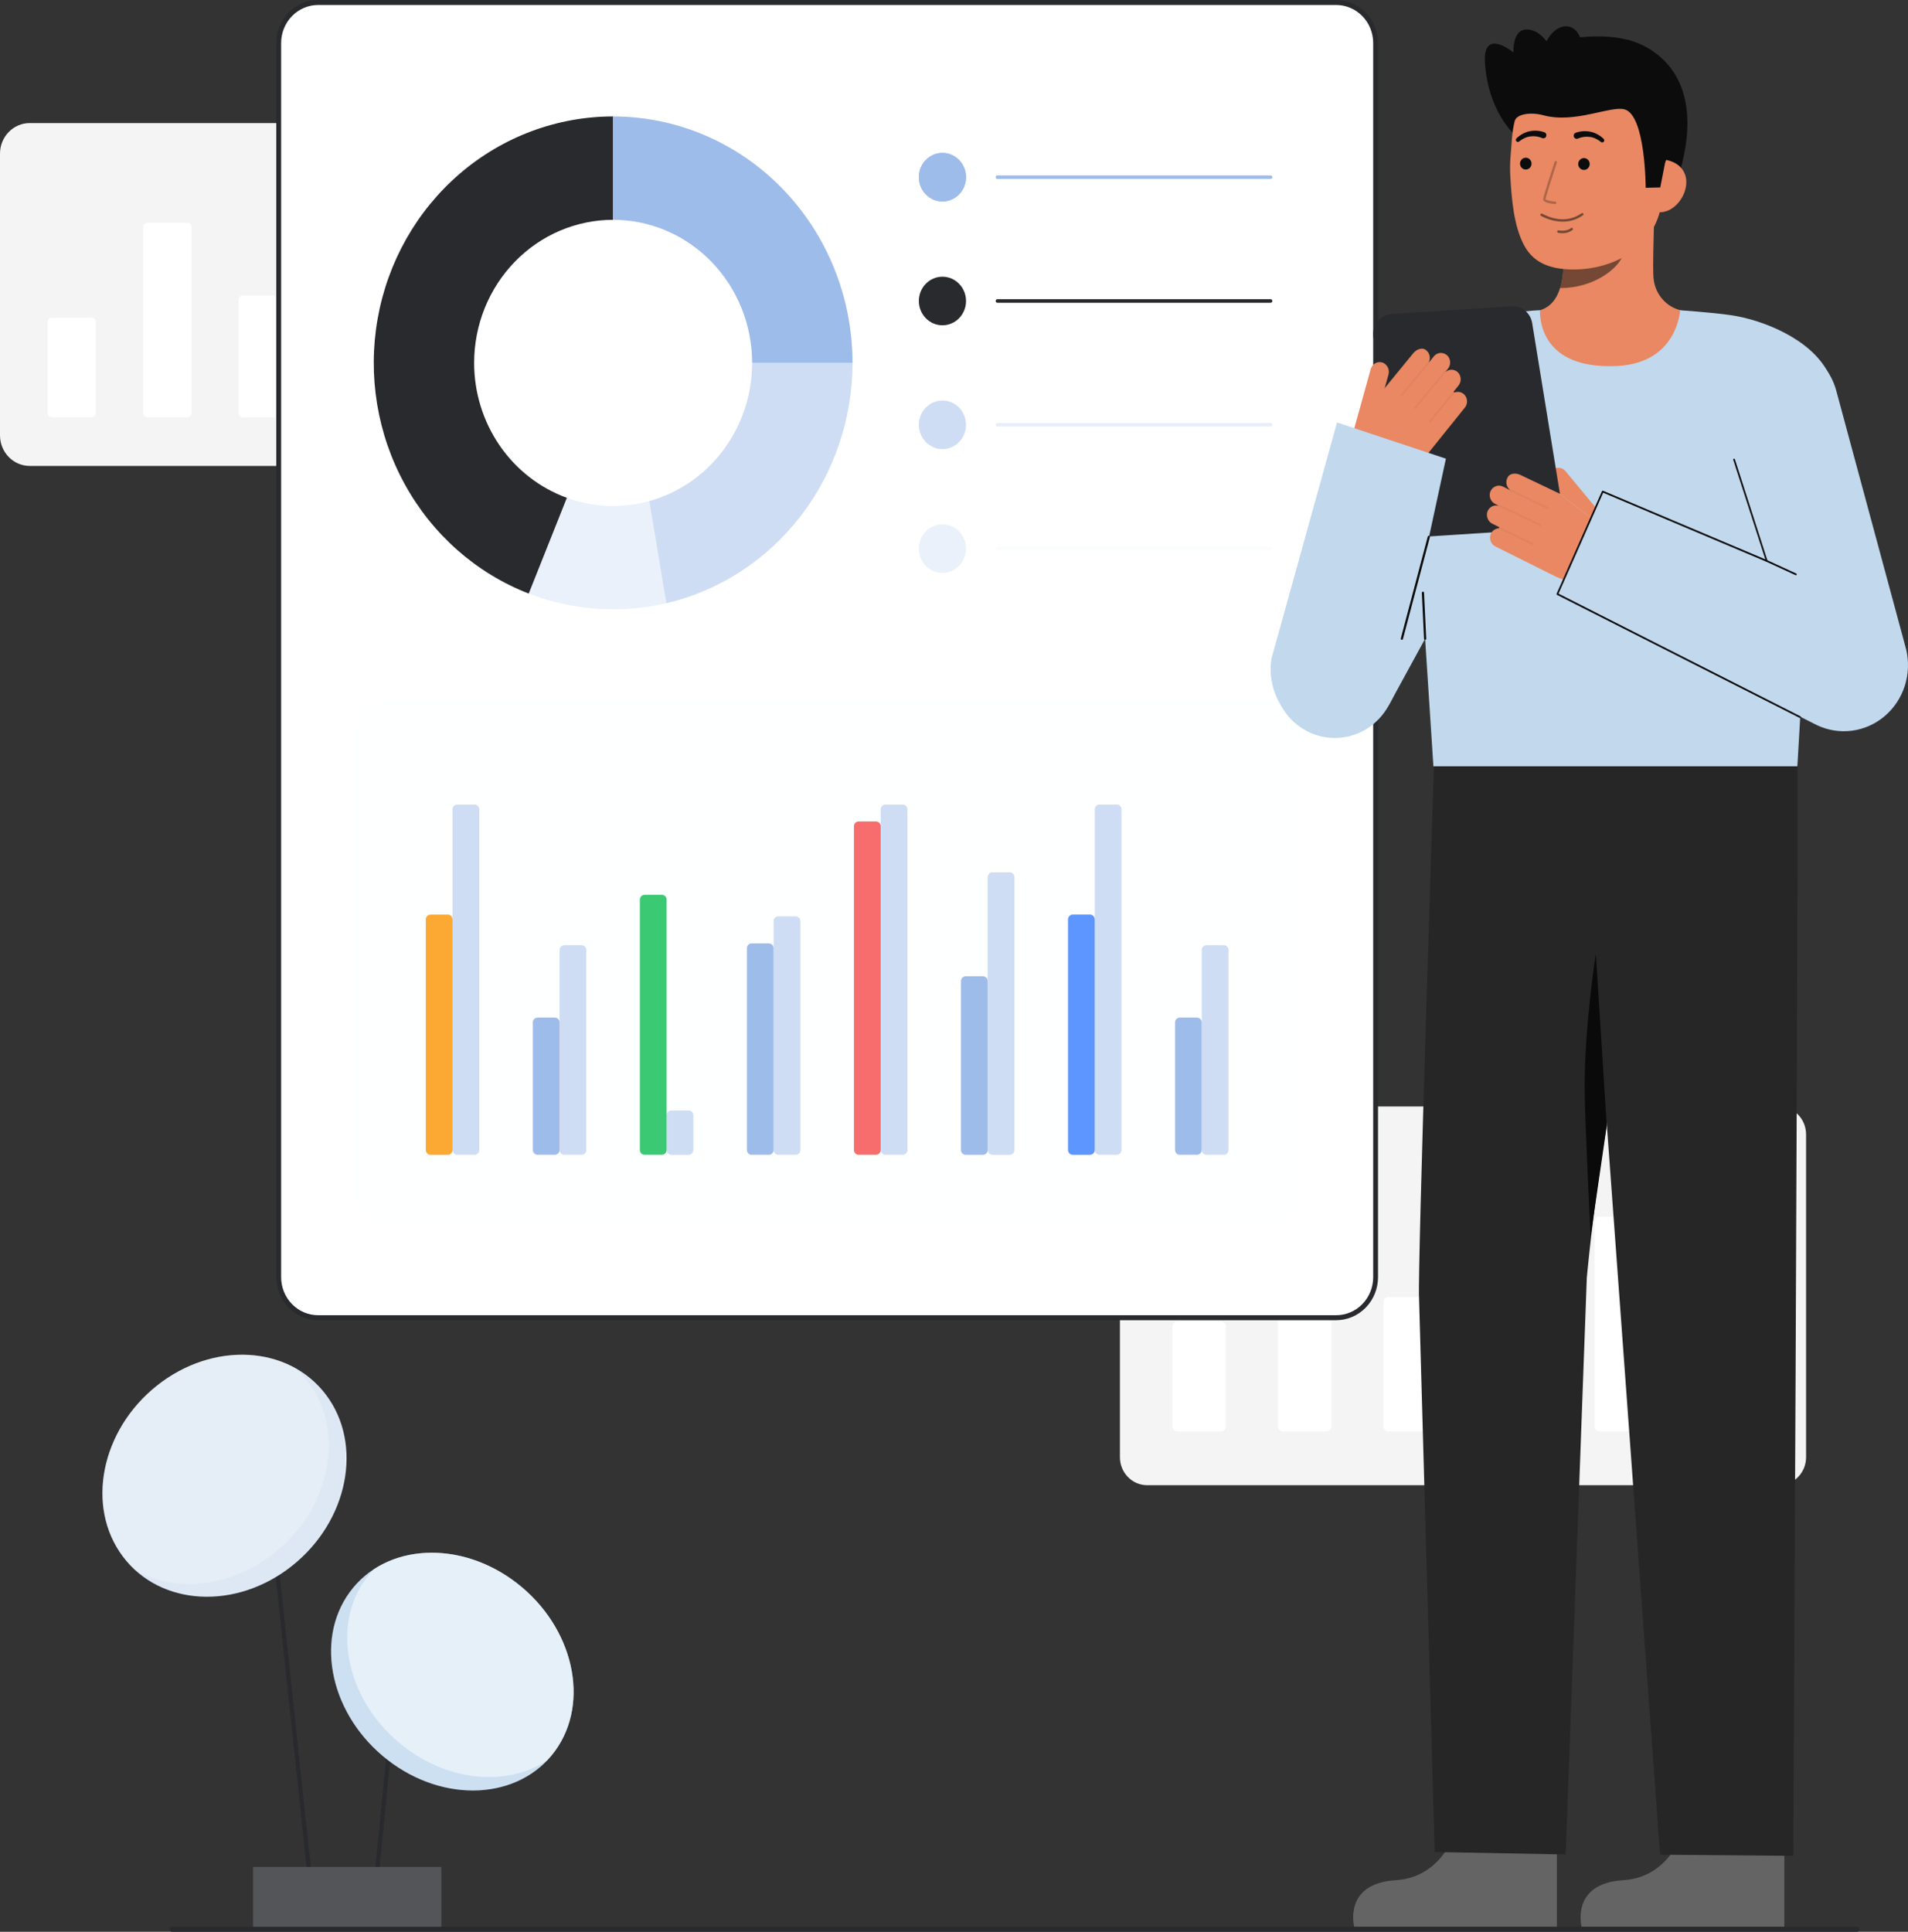 <svg width="651" height="659" viewBox="0 0 651 659" fill="none" xmlns="http://www.w3.org/2000/svg">
<rect x="0" y="0" width="651" height="659" fill="#333333" stroke="none"/>
<g clip-path="url(#clip0_5_769)">
<path d="M90.104 487.049L88.678 487.21L106.284 652.818L107.71 652.657L90.104 487.049Z" fill="#292A2E"/>
<path d="M135.704 559.349L127.042 647.548L128.47 647.697L137.131 559.497L135.704 559.349Z" fill="#292A2E"/>
<path d="M150.598 636.886H86.33V658.355H150.598V636.886Z" fill="#292A2E"/>
<path opacity="0.2" d="M150.598 636.886H86.33V658.355H150.598V636.886Z" fill="white"/>
<path d="M189.343 597.356C201.518 580.7 195.715 555.06 176.38 540.086C157.046 525.112 131.503 526.475 119.328 543.131C107.153 559.787 112.957 585.428 132.291 600.402C151.625 615.375 177.169 614.012 189.343 597.356Z" fill="#C1D8ED"/>
<path opacity="0.2" d="M189.343 597.356C201.518 580.7 195.715 555.06 176.38 540.086C157.046 525.112 131.503 526.475 119.328 543.131C107.153 559.787 112.957 585.428 132.291 600.402C151.625 615.375 177.169 614.012 189.343 597.356Z" fill="white"/>
<path opacity="0.5" d="M189.341 597.359C188.523 598.483 187.631 599.547 186.671 600.543C173.269 609.356 153.487 607.969 137.794 595.813C118.461 580.842 112.658 555.202 124.835 538.546C125.653 537.425 126.543 536.361 127.498 535.362C140.907 526.541 160.682 527.935 176.382 540.086C195.714 555.062 201.516 580.703 189.341 597.359Z" fill="white"/>
<path d="M99.65 534.165C118.803 518.946 124.009 492.847 111.277 475.869C98.545 458.892 72.697 457.466 53.544 472.684C34.391 487.902 29.185 514.002 41.917 530.979C54.648 547.957 80.496 549.383 99.65 534.165Z" fill="#DEE8F5"/>
<path opacity="0.2" d="M93.583 529.799C78.75 541.592 59.899 543.389 46.234 535.712C44.653 534.278 43.208 532.692 41.92 530.975C29.186 514.002 34.392 487.899 53.544 472.684C68.378 460.897 87.229 459.093 100.887 466.765C102.472 468.199 103.918 469.787 105.206 471.508C117.941 488.481 112.736 514.583 93.583 529.799Z" fill="white"/>
<path d="M606.938 377.452H391.398C386.27 377.452 382.113 381.731 382.113 387.009V497.095C382.113 502.374 386.27 506.653 391.398 506.653H606.938C612.066 506.653 616.224 502.374 616.224 497.095V387.009C616.224 381.731 612.066 377.452 606.938 377.452Z" fill="#F4F4F4"/>
<path d="M524.645 450.817H509.702C508.792 450.817 508.055 451.576 508.055 452.513V486.605C508.055 487.541 508.792 488.301 509.702 488.301H524.645C525.555 488.301 526.292 487.541 526.292 486.605V452.513C526.292 451.576 525.555 450.817 524.645 450.817Z" fill="white"/>
<path d="M560.655 415.037H545.713C544.803 415.037 544.065 415.796 544.065 416.733V486.605C544.065 487.541 544.803 488.301 545.713 488.301H560.655C561.565 488.301 562.303 487.541 562.303 486.605V416.733C562.303 415.796 561.565 415.037 560.655 415.037Z" fill="white"/>
<path d="M596.666 442.415H581.724C580.814 442.415 580.076 443.174 580.076 444.111V486.605C580.076 487.541 580.814 488.301 581.724 488.301H596.666C597.576 488.301 598.314 487.541 598.314 486.605V444.111C598.314 443.174 597.576 442.415 596.666 442.415Z" fill="white"/>
<path d="M416.612 450.817H401.67C400.76 450.817 400.022 451.576 400.022 452.513V486.605C400.022 487.541 400.76 488.301 401.67 488.301H416.612C417.522 488.301 418.26 487.541 418.26 486.605V452.513C418.26 451.576 417.522 450.817 416.612 450.817Z" fill="white"/>
<path d="M452.623 415.037H437.681C436.771 415.037 436.033 415.796 436.033 416.733V486.605C436.033 487.541 436.771 488.301 437.681 488.301H452.623C453.533 488.301 454.271 487.541 454.271 486.605V416.733C454.271 415.796 453.533 415.037 452.623 415.037Z" fill="white"/>
<path d="M488.634 442.415H473.692C472.782 442.415 472.044 443.174 472.044 444.111V486.605C472.044 487.541 472.782 488.301 473.692 488.301H488.634C489.544 488.301 490.282 487.541 490.282 486.605V444.111C490.282 443.174 489.544 442.415 488.634 442.415Z" fill="white"/>
<path d="M516.393 45.522C516.393 45.522 507.846 37.907 506.667 21.652C505.751 9.071 516.397 17.912 516.397 17.912C516.397 17.912 515.824 8.843 522.125 10.176C528.426 11.509 531.375 21.195 531.375 21.195" fill="#0C0C0C"/>
<path d="M554.938 13.497C554.938 13.497 586.279 19.157 572.001 62.401H563.499" fill="#0C0C0C"/>
<path d="M575.646 620.395C575.646 620.395 571.917 640.287 553.82 641.4C535.723 642.513 539.647 657.348 539.647 657.348H608.804V621.783L575.646 620.395Z" fill="#646464"/>
<path d="M613.494 257.471C613.494 257.471 613.277 251.49 613.323 265.057C613.494 315.661 611.856 633.093 611.856 633.093L566.413 632.7L538.884 255.414L613.494 257.471Z" fill="#262626"/>
<path d="M498.046 620.395C498.046 620.395 494.317 640.287 476.22 641.4C458.123 642.513 462.048 657.348 462.048 657.348H531.205V621.783L498.046 620.395Z" fill="#646464"/>
<path d="M489.257 261.4C489.257 261.4 483.58 434.354 484.17 442.807L489.508 631.78L534.201 632.63L541.407 435.969C541.407 435.969 546.131 381.721 558.865 331.347C565.38 305.493 569.301 279.02 570.566 252.342L489.257 261.4Z" fill="#262626"/>
<path d="M548.217 384.025L544.492 325.361C544.492 325.361 540.664 349.749 540.664 370.77C540.664 381.045 542.72 421.726 542.72 421.726L548.217 384.025Z" fill="#0A0A0A"/>
<path d="M519.641 107.358C519.781 107.34 521.324 133.703 551.078 131.405C571.677 129.817 579.022 107.321 579.494 107.321C577.273 106.836 574.529 106.098 573.438 105.845C571.061 105.277 568.908 103.978 567.265 102.119C565.623 100.261 564.569 97.932 564.244 95.443C563.642 91.702 564.664 72.588 564.349 68.806L532.73 76.071C533.172 84.056 536.264 102.568 525.426 105.844C523.623 106.387 521.68 106.885 519.641 107.358Z" fill="#E98862"/>
<path opacity="0.52" d="M532.287 98.279C532.782 96.636 533.101 94.942 533.238 93.228C533.586 89.315 533.517 85.376 533.032 81.479C539.458 80.586 545.512 77.856 550.507 73.598C551.094 75.831 554.323 85.584 553.429 87.704C551.739 91.713 543.798 98.279 532.287 98.279Z" fill="#0C0C0C"/>
<path d="M537.899 91.91C550.42 91.619 565.844 84.552 567.191 67.177L568.407 51.499C569.753 34.123 561.979 19.31 546.085 18.006C530.191 16.7 517.219 29.81 515.873 47.185L515.334 54.126C515.19 56.513 515.204 58.906 515.375 61.291C515.788 67.597 516.431 77.187 520.133 83.897C523.629 90.232 529.9 92.095 537.899 91.91Z" fill="#E98862"/>
<path opacity="0.52" d="M533.159 75.615C530.582 75.558 528.055 74.878 525.781 73.63C525.686 73.581 525.614 73.494 525.581 73.39C525.548 73.285 525.557 73.172 525.605 73.074C525.654 72.976 525.738 72.902 525.839 72.868C525.941 72.834 526.051 72.843 526.146 72.893C531.054 75.458 535.662 75.45 539.472 72.869C539.549 72.814 539.629 72.763 539.711 72.718C539.807 72.669 539.918 72.662 540.018 72.698C540.119 72.734 540.202 72.81 540.249 72.908C540.296 73.007 540.303 73.121 540.268 73.225C540.233 73.329 540.16 73.414 540.064 73.462C540.033 73.479 539.981 73.514 539.915 73.561C537.912 74.922 535.559 75.638 533.159 75.615Z" fill="#0C0C0C"/>
<path opacity="0.52" d="M533.024 79.541C532.558 79.539 532.093 79.495 531.634 79.411C531.582 79.402 531.532 79.382 531.487 79.353C531.443 79.324 531.404 79.286 531.374 79.241C531.343 79.197 531.322 79.146 531.31 79.093C531.299 79.04 531.298 78.985 531.307 78.932C531.316 78.878 531.335 78.827 531.364 78.781C531.392 78.735 531.429 78.695 531.472 78.664C531.515 78.633 531.564 78.611 531.616 78.599C531.667 78.587 531.721 78.586 531.773 78.595C534.533 79.091 535.945 77.872 536.004 77.819C536.085 77.746 536.189 77.71 536.296 77.717C536.402 77.725 536.502 77.775 536.572 77.858C536.642 77.94 536.678 78.048 536.671 78.158C536.664 78.267 536.615 78.37 536.534 78.442C535.523 79.215 534.282 79.603 533.024 79.541Z" fill="#0C0C0C"/>
<path d="M520.587 57.841C521.672 57.841 522.551 56.936 522.551 55.82C522.551 54.703 521.672 53.798 520.587 53.798C519.503 53.798 518.624 54.703 518.624 55.82C518.624 56.936 519.503 57.841 520.587 57.841Z" fill="#0C0C0C"/>
<path d="M540.439 57.969C541.523 57.969 542.402 57.064 542.402 55.947C542.402 54.831 541.523 53.926 540.439 53.926C539.354 53.926 538.475 54.831 538.475 55.947C538.475 57.064 539.354 57.969 540.439 57.969Z" fill="#0C0C0C"/>
<path d="M565.793 72.389C570.623 72.786 574.951 67.789 575.336 62.817C575.721 57.845 572.019 54.782 567.189 54.385L564.441 57.512L561.64 72.049L565.793 72.389Z" fill="#E98862"/>
<path d="M482.673 165.399C483.61 176.732 488.169 247.44 489.07 261.4H613.257C613.959 248.81 617.109 193.754 619.769 169.134C622.308 145.639 627.291 133.877 623.639 126.931C617.671 115.579 601.363 109.018 590.244 107.469C583.455 106.524 573.242 105.845 573.242 105.845C573.242 105.845 572.377 123.85 551.759 124.852C523.692 126.212 525.566 105.845 525.427 105.845C520.88 105.845 494.905 108.808 488.55 112.685C471.233 123.24 480.683 141.382 482.673 165.399Z" fill="#C1D8ED"/>
<path d="M561.505 64.061C561.505 64.061 561.474 39.342 554.324 37.322C549.562 35.977 537.393 42.218 526.689 39.342C522.005 38.083 517.422 38.981 516.815 41.256C516.573 42.157 514.472 28.828 522.55 19.379C528.982 11.857 548.482 10.952 557.122 14.161C581.039 23.043 568.115 55.537 568.115 55.537L566.475 63.946L561.505 64.061Z" fill="#0C0C0C"/>
<g opacity="0.52">
<path opacity="0.52" d="M530.617 69.607H530.586C529.03 69.484 526.432 69.097 526.52 67.898C526.595 66.906 530.04 56.394 530.433 55.198C530.467 55.096 530.539 55.011 530.633 54.962C530.728 54.914 530.837 54.907 530.937 54.942C531.037 54.976 531.119 55.05 531.166 55.148C531.213 55.245 531.22 55.357 531.186 55.46C529.657 60.116 527.364 67.286 527.313 67.961C527.445 68.257 529.035 68.663 530.647 68.791C530.749 68.8 530.843 68.85 530.91 68.928C530.978 69.007 531.013 69.11 531.009 69.215C531.005 69.319 530.963 69.419 530.89 69.492C530.817 69.566 530.719 69.607 530.617 69.609V69.607Z" fill="#0C0C0C"/>
</g>
<path d="M526.106 47.064C524.85 46.529 523.479 46.346 522.132 46.532C521.446 46.62 520.778 46.816 520.15 47.111C519.507 47.408 518.903 47.787 518.352 48.239L518.308 48.273C518.166 48.387 517.987 48.438 517.808 48.417C517.63 48.396 517.466 48.304 517.353 48.16C517.24 48.017 517.186 47.833 517.203 47.649C517.219 47.465 517.305 47.295 517.442 47.175C518.053 46.591 518.732 46.089 519.465 45.68C520.208 45.262 521.008 44.961 521.838 44.786C522.669 44.603 523.521 44.538 524.369 44.593C525.242 44.64 526.104 44.815 526.929 45.113C527.186 45.208 527.395 45.404 527.512 45.658C527.629 45.911 527.644 46.202 527.553 46.467C527.463 46.732 527.274 46.949 527.029 47.072C526.783 47.194 526.501 47.212 526.243 47.121C526.218 47.111 526.193 47.102 526.17 47.091L526.106 47.064Z" fill="#0C0C0C"/>
<path d="M537.637 45.282C539.275 44.702 541.034 44.589 542.729 44.956C543.559 45.13 544.358 45.432 545.101 45.85C545.834 46.259 546.514 46.761 547.124 47.346C547.259 47.466 547.343 47.636 547.359 47.818C547.375 48.001 547.321 48.183 547.209 48.326C547.097 48.469 546.935 48.561 546.758 48.583C546.581 48.605 546.402 48.556 546.26 48.445L546.215 48.41C545.664 47.957 545.06 47.578 544.417 47.281C543.788 46.985 543.12 46.79 542.435 46.701C541.088 46.515 539.717 46.699 538.461 47.233L538.403 47.259C538.152 47.375 537.866 47.383 537.609 47.282C537.352 47.181 537.144 46.979 537.032 46.721C536.919 46.462 536.911 46.168 537.009 45.904C537.107 45.639 537.304 45.425 537.555 45.309C537.582 45.302 537.609 45.291 537.637 45.282Z" fill="#0C0C0C"/>
<path d="M539.313 20.649C540.766 15.304 539.085 10.147 535.557 9.13C532.029 8.114 527.991 11.624 526.537 16.969C525.084 22.314 526.766 27.471 530.294 28.488C533.822 29.504 537.86 25.995 539.313 20.649Z" fill="#0C0C0C"/>
<path d="M201.787 41.985H10.136C4.538 41.985 0 46.656 0 52.418V148.508C0 154.27 4.538 158.941 10.136 158.941H201.787C207.385 158.941 211.923 154.27 211.923 148.508V52.418C211.923 46.656 207.385 41.985 201.787 41.985Z" fill="#F4F4F4"/>
<path d="M129.024 108.396H115.496C114.673 108.396 114.005 109.083 114.005 109.931V140.793C114.005 141.64 114.673 142.327 115.496 142.327H129.024C129.847 142.327 130.514 141.64 130.514 140.793V109.931C130.514 109.083 129.847 108.396 129.024 108.396Z" fill="white"/>
<path d="M161.622 76.007H148.095C147.271 76.007 146.604 76.694 146.604 77.542V140.793C146.604 141.64 147.271 142.327 148.095 142.327H161.622C162.446 142.327 163.113 141.64 163.113 140.793V77.542C163.113 76.694 162.446 76.007 161.622 76.007Z" fill="white"/>
<path d="M194.22 100.791H180.692C179.869 100.791 179.202 101.478 179.202 102.325V140.793C179.202 141.64 179.869 142.327 180.692 142.327H194.22C195.043 142.327 195.711 141.64 195.711 140.793V102.325C195.711 101.478 195.043 100.791 194.22 100.791Z" fill="white"/>
<path d="M31.231 108.396H17.703C16.88 108.396 16.212 109.083 16.212 109.931V140.793C16.212 141.64 16.88 142.327 17.703 142.327H31.231C32.054 142.327 32.721 141.64 32.721 140.793V109.931C32.721 109.083 32.054 108.396 31.231 108.396Z" fill="white"/>
<path d="M63.828 76.007H50.301C49.477 76.007 48.81 76.694 48.81 77.542V140.793C48.81 141.64 49.477 142.327 50.301 142.327H63.828C64.652 142.327 65.319 141.64 65.319 140.793V77.542C65.319 76.694 64.652 76.007 63.828 76.007Z" fill="white"/>
<path d="M96.426 100.791H82.898C82.075 100.791 81.408 101.478 81.408 102.325V140.793C81.408 141.64 82.075 142.327 82.898 142.327H96.426C97.249 142.327 97.917 141.64 97.917 140.793V102.325C97.917 101.478 97.249 100.791 96.426 100.791Z" fill="white"/>
<path d="M455.923 0.85H108.523C101.107 0.85 95.095 7.039 95.095 14.672V435.692C95.095 443.326 101.107 449.515 108.523 449.515H455.923C463.339 449.515 469.351 443.326 469.351 435.692V14.672C469.351 7.039 463.339 0.85 455.923 0.85Z" fill="white"/>
<path d="M455.923 450.365H108.523C104.744 450.36 101.121 448.813 98.449 446.062C95.777 443.312 94.273 439.582 94.269 435.692V14.672C94.273 10.782 95.777 7.053 98.449 4.302C101.121 1.552 104.744 0.004 108.523 0L455.923 0C459.702 0.004 463.325 1.552 465.997 4.302C468.67 7.053 470.173 10.782 470.177 14.672V435.692C470.173 439.582 468.67 443.312 465.997 446.062C463.325 448.813 459.702 450.36 455.923 450.365ZM108.523 1.7C105.182 1.704 101.979 3.072 99.616 5.504C97.254 7.936 95.925 11.233 95.921 14.672V435.692C95.925 439.132 97.254 442.429 99.616 444.861C101.979 447.293 105.182 448.661 108.523 448.665H455.923C459.264 448.661 462.467 447.293 464.83 444.861C467.193 442.429 468.522 439.132 468.526 435.692V14.672C468.522 11.233 467.193 7.936 464.83 5.504C462.467 3.072 459.264 1.704 455.923 1.7H108.523Z" fill="#292A2E"/>
<path d="M321.557 68.731C326.002 68.731 329.606 65.021 329.606 60.445C329.606 55.869 326.002 52.159 321.557 52.159C317.111 52.159 313.507 55.869 313.507 60.445C313.507 65.021 317.111 68.731 321.557 68.731Z" fill="#9EBCEA"/>
<path d="M321.557 68.731C326.002 68.731 329.606 65.021 329.606 60.445C329.606 55.869 326.002 52.159 321.557 52.159C317.111 52.159 313.507 55.869 313.507 60.445C313.507 65.021 317.111 68.731 321.557 68.731Z" fill="#9EBCEA"/>
<path d="M321.557 110.966C326.002 110.966 329.606 107.256 329.606 102.68C329.606 98.104 326.002 94.395 321.557 94.395C317.111 94.395 313.507 98.104 313.507 102.68C313.507 107.256 317.111 110.966 321.557 110.966Z" fill="#292A2E"/>
<path opacity="0.5" d="M321.557 153.201C326.002 153.201 329.606 149.492 329.606 144.916C329.606 140.34 326.002 136.63 321.557 136.63C317.111 136.63 313.507 140.34 313.507 144.916C313.507 149.492 317.111 153.201 321.557 153.201Z" fill="#9EBCEA"/>
<path opacity="0.2" d="M321.557 195.437C326.002 195.437 329.606 191.727 329.606 187.151C329.606 182.575 326.002 178.865 321.557 178.865C317.111 178.865 313.507 182.575 313.507 187.151C313.507 191.727 317.111 195.437 321.557 195.437Z" fill="#9EBCEA"/>
<path d="M161.773 123.798C161.775 133.897 164.82 143.748 170.487 151.992C176.154 160.236 184.165 166.469 193.417 169.832L180.405 202.489C162.51 195.547 147.548 182.362 138.126 165.232C128.704 148.102 125.42 128.112 128.846 108.746C132.271 89.379 142.19 71.864 156.872 59.251C171.555 46.638 190.071 39.728 209.195 39.723V74.986C196.618 74.986 184.556 80.128 175.663 89.282C166.769 98.436 161.773 110.852 161.773 123.798Z" fill="#292A2E"/>
<path d="M290.876 123.798H256.618C256.618 110.852 251.621 98.436 242.728 89.282C233.834 80.128 221.772 74.986 209.195 74.986V39.723C230.858 39.725 251.633 48.583 266.95 64.35C282.268 80.117 290.874 101.5 290.876 123.798Z" fill="#9EBCEA"/>
<path opacity="0.5" d="M290.876 123.798C290.874 142.848 284.589 161.333 273.05 176.228C261.512 191.122 245.403 201.544 227.36 205.787L221.556 170.933C231.62 168.134 240.508 162.001 246.846 153.482C253.184 144.963 256.619 134.532 256.621 123.801L290.876 123.798Z" fill="#9EBCEA"/>
<path opacity="0.2" d="M227.36 205.787C211.733 209.43 195.411 208.285 180.408 202.492L193.42 169.832C202.478 173.104 212.284 173.487 221.556 170.93L227.36 205.787Z" fill="#9EBCEA"/>
<path d="M433.535 61.046H340.295C340.14 61.046 339.992 60.983 339.882 60.87C339.773 60.757 339.711 60.604 339.711 60.445C339.711 60.285 339.773 60.133 339.882 60.02C339.992 59.907 340.14 59.844 340.295 59.844H433.535C433.69 59.844 433.839 59.907 433.948 60.02C434.058 60.133 434.119 60.285 434.119 60.445C434.119 60.604 434.058 60.757 433.948 60.87C433.839 60.983 433.69 61.046 433.535 61.046Z" fill="#9EBCEA"/>
<path d="M433.535 103.285H340.295C340.14 103.285 339.992 103.221 339.882 103.109C339.773 102.996 339.711 102.843 339.711 102.684C339.711 102.524 339.773 102.371 339.882 102.259C339.992 102.146 340.14 102.083 340.295 102.083H433.535C433.69 102.083 433.839 102.146 433.948 102.259C434.058 102.371 434.119 102.524 434.119 102.684C434.119 102.843 434.058 102.996 433.948 103.109C433.839 103.221 433.69 103.285 433.535 103.285Z" fill="#292A2E"/>
<g opacity="0.5">
<path opacity="0.5" d="M433.535 145.517H340.295C340.144 145.511 340.002 145.445 339.897 145.333C339.792 145.221 339.733 145.072 339.733 144.916C339.733 144.761 339.792 144.611 339.897 144.499C340.002 144.387 340.144 144.321 340.295 144.316H433.535C433.614 144.313 433.692 144.326 433.765 144.355C433.839 144.383 433.906 144.427 433.962 144.483C434.019 144.539 434.064 144.607 434.095 144.681C434.125 144.755 434.141 144.835 434.141 144.916C434.141 144.997 434.125 145.077 434.095 145.151C434.064 145.226 434.019 145.293 433.962 145.349C433.906 145.405 433.839 145.449 433.765 145.478C433.692 145.506 433.614 145.52 433.535 145.517Z" fill="#9EBCEA"/>
</g>
<g opacity="0.2">
<path opacity="0.2" d="M433.535 187.752H340.295C340.144 187.746 340.002 187.68 339.897 187.568C339.792 187.456 339.733 187.307 339.733 187.152C339.733 186.996 339.792 186.847 339.897 186.735C340.002 186.623 340.144 186.557 340.295 186.551H433.535C433.614 186.548 433.692 186.561 433.765 186.59C433.839 186.619 433.906 186.663 433.962 186.719C434.019 186.775 434.064 186.842 434.095 186.916C434.125 186.991 434.141 187.071 434.141 187.152C434.141 187.232 434.125 187.312 434.095 187.387C434.064 187.461 434.019 187.528 433.962 187.584C433.906 187.64 433.839 187.684 433.765 187.713C433.692 187.742 433.614 187.755 433.535 187.752Z" fill="#9EBCEA"/>
</g>
<g opacity="0.1">
<path opacity="0.1" d="M433.937 417.297H130.51C127.871 417.294 125.342 416.213 123.477 414.293C121.612 412.373 120.562 409.77 120.56 407.054V248.818C120.563 246.103 121.612 243.5 123.477 241.58C125.343 239.66 127.872 238.58 130.51 238.577H433.937C436.575 238.58 439.104 239.66 440.969 241.58C442.835 243.5 443.884 246.103 443.887 248.818V407.054C443.884 409.77 442.835 412.373 440.969 414.293C439.104 416.213 436.575 417.294 433.937 417.297Z" fill="#9EBCEA"/>
</g>
<path opacity="0.5" d="M161.921 274.471H156.014C155.125 274.471 154.404 275.213 154.404 276.128V392.284C154.404 393.199 155.125 393.941 156.014 393.941H161.921C162.81 393.941 163.531 393.199 163.531 392.284V276.128C163.531 275.213 162.81 274.471 161.921 274.471Z" fill="#9EBCEA"/>
<path d="M152.794 311.995H146.886C145.998 311.995 145.277 312.737 145.277 313.652V392.285C145.277 393.2 145.998 393.942 146.886 393.942H152.794C153.683 393.942 154.403 393.2 154.403 392.285V313.652C154.403 312.737 153.683 311.995 152.794 311.995Z" fill="#FB9300" fill-opacity="0.8"/>
<path opacity="0.5" d="M234.96 378.825H229.053C228.164 378.825 227.443 379.566 227.443 380.481V392.285C227.443 393.2 228.164 393.942 229.053 393.942H234.96C235.849 393.942 236.57 393.2 236.57 392.285V380.481C236.57 379.566 235.849 378.825 234.96 378.825Z" fill="#9EBCEA"/>
<path d="M225.834 305.248H219.927C219.038 305.248 218.317 305.989 218.317 306.904V392.284C218.317 393.199 219.038 393.941 219.927 393.941H225.834C226.723 393.941 227.444 393.199 227.444 392.284V306.904C227.444 305.989 226.723 305.248 225.834 305.248Z" fill="#0CBC52" fill-opacity="0.8"/>
<path opacity="0.5" d="M198.441 322.43H192.533C191.644 322.43 190.924 323.172 190.924 324.087V392.284C190.924 393.199 191.644 393.941 192.533 393.941H198.441C199.33 393.941 200.05 393.199 200.05 392.284V324.087C200.05 323.172 199.33 322.43 198.441 322.43Z" fill="#9EBCEA"/>
<path d="M189.313 347.139H183.406C182.517 347.139 181.796 347.88 181.796 348.796V392.284C181.796 393.199 182.517 393.941 183.406 393.941H189.313C190.202 393.941 190.923 393.199 190.923 392.284V348.796C190.923 347.88 190.202 347.139 189.313 347.139Z" fill="#9EBCEA"/>
<path opacity="0.5" d="M344.519 297.577H338.612C337.723 297.577 337.002 298.319 337.002 299.234V392.285C337.002 393.2 337.723 393.942 338.612 393.942H344.519C345.408 393.942 346.129 393.2 346.129 392.285V299.234C346.129 298.319 345.408 297.577 344.519 297.577Z" fill="#9EBCEA"/>
<path d="M335.393 333.055H329.486C328.597 333.055 327.876 333.797 327.876 334.712V392.285C327.876 393.2 328.597 393.942 329.486 393.942H335.393C336.282 393.942 337.003 393.2 337.003 392.285V334.712C337.003 333.797 336.282 333.055 335.393 333.055Z" fill="#9EBCEA"/>
<path opacity="0.5" d="M271.48 312.609H265.573C264.684 312.609 263.963 313.35 263.963 314.265V392.284C263.963 393.199 264.684 393.941 265.573 393.941H271.48C272.369 393.941 273.09 393.199 273.09 392.284V314.265C273.09 313.35 272.369 312.609 271.48 312.609Z" fill="#9EBCEA"/>
<path d="M262.354 321.817H256.447C255.558 321.817 254.837 322.558 254.837 323.473V392.284C254.837 393.199 255.558 393.941 256.447 393.941H262.354C263.243 393.941 263.964 393.199 263.964 392.284V323.473C263.964 322.558 263.243 321.817 262.354 321.817Z" fill="#9EBCEA"/>
<path opacity="0.5" d="M308 274.471H302.093C301.204 274.471 300.483 275.213 300.483 276.128V392.284C300.483 393.199 301.204 393.941 302.093 393.941H308C308.889 393.941 309.609 393.199 309.609 392.284V276.128C309.609 275.213 308.889 274.471 308 274.471Z" fill="#9EBCEA"/>
<path d="M298.873 280.226H292.966C292.077 280.226 291.356 280.968 291.356 281.883V392.284C291.356 393.199 292.077 393.941 292.966 393.941H298.873C299.762 393.941 300.483 393.199 300.483 392.284V281.883C300.483 280.968 299.762 280.226 298.873 280.226Z" fill="#F54748" fill-opacity="0.8"/>
<path opacity="0.5" d="M381.039 274.471H375.132C374.243 274.471 373.522 275.213 373.522 276.128V392.284C373.522 393.199 374.243 393.941 375.132 393.941H381.039C381.928 393.941 382.649 393.199 382.649 392.284V276.128C382.649 275.213 381.928 274.471 381.039 274.471Z" fill="#9EBCEA"/>
<path d="M371.912 311.995H366.005C365.116 311.995 364.396 312.737 364.396 313.652V392.285C364.396 393.2 365.116 393.942 366.005 393.942H371.912C372.801 393.942 373.522 393.2 373.522 392.285V313.652C373.522 312.737 372.801 311.995 371.912 311.995Z" fill="#367CFF" fill-opacity="0.8"/>
<path opacity="0.5" d="M417.559 322.43H411.652C410.763 322.43 410.042 323.172 410.042 324.087V392.284C410.042 393.199 410.763 393.941 411.652 393.941H417.559C418.448 393.941 419.169 393.199 419.169 392.284V324.087C419.169 323.172 418.448 322.43 417.559 322.43Z" fill="#9EBCEA"/>
<path d="M408.433 347.139H402.525C401.636 347.139 400.916 347.88 400.916 348.796V392.284C400.916 393.199 401.636 393.941 402.525 393.941H408.433C409.321 393.941 410.042 393.199 410.042 392.284V348.796C410.042 347.88 409.321 347.139 408.433 347.139Z" fill="#9EBCEA"/>
<path d="M455.412 251.753C451.738 251.747 448.129 250.753 444.944 248.868C441.759 246.983 439.108 244.273 437.255 241.008C435.402 237.742 434.41 234.035 434.379 230.253C434.348 226.471 435.279 222.747 437.078 219.45L487.275 127.548C488.623 125.053 490.437 122.857 492.612 121.085C494.788 119.314 497.281 118.003 499.95 117.226C502.619 116.45 505.411 116.223 508.165 116.561C510.919 116.898 513.582 117.791 515.999 119.191C518.417 120.59 520.542 122.467 522.253 124.714C523.964 126.961 525.227 129.533 525.969 132.284C526.712 135.035 526.919 137.909 526.579 140.743C526.239 143.576 525.359 146.312 523.989 148.795L473.792 240.697C471.959 244.055 469.29 246.849 466.06 248.792C462.829 250.736 459.154 251.757 455.412 251.753Z" fill="#C1D8ED"/>
<path d="M486.244 217.892L485.494 202.22" stroke="#0C0C0C" stroke-width="0.75" stroke-linecap="round" stroke-linejoin="round"/>
<path d="M547.108 176.36L534.12 160.711C533.84 160.375 533.497 160.1 533.112 159.905C532.726 159.71 532.306 159.597 531.876 159.574C531.447 159.552 531.018 159.619 530.615 159.773C530.212 159.926 529.843 160.163 529.532 160.468C528.949 161.08 528.614 161.897 528.594 162.753C528.574 163.61 528.871 164.442 529.425 165.082L532.2 168.426L546.086 179.282L547.108 176.36Z" fill="#E98862"/>
<path d="M526.736 180.486L485.724 183.116C484.078 183.221 482.452 182.695 481.161 181.639C479.869 180.583 479.004 179.072 478.732 177.397L468.599 115.101C468.445 114.153 468.486 113.182 468.72 112.251C468.953 111.32 469.374 110.45 469.955 109.697C470.536 108.944 471.265 108.325 472.093 107.881C472.921 107.436 473.83 107.175 474.763 107.115L515.774 104.485C517.42 104.38 519.046 104.906 520.338 105.962C521.629 107.018 522.495 108.53 522.767 110.204L532.897 172.5C533.051 173.448 533.01 174.419 532.776 175.35C532.543 176.28 532.122 177.15 531.541 177.903C530.961 178.656 530.233 179.275 529.405 179.719C528.577 180.164 527.668 180.425 526.736 180.486Z" fill="#292A2E"/>
<path d="M532.199 168.426L518.738 162.012C517.251 161.272 514.97 161.342 514.274 163.111C513.963 163.773 513.88 164.525 514.037 165.242C514.195 165.96 514.584 166.601 515.141 167.062C515.13 167.075 515.121 167.09 515.112 167.105C515.109 167.118 515.106 167.13 515.104 167.143L512.814 166.001C512.392 165.791 511.93 165.68 511.461 165.676C510.993 165.672 510.529 165.775 510.104 165.978C509.679 166.181 509.302 166.478 509.003 166.849C508.703 167.22 508.486 167.654 508.369 168.121C508.197 168.87 508.282 169.656 508.608 170.348C508.935 171.039 509.484 171.593 510.162 171.916L511.137 172.402C511.136 172.439 511.142 172.475 511.154 172.509C510.429 172.34 509.669 172.438 509.008 172.788C508.346 173.137 507.826 173.716 507.538 174.421C507.242 175.222 507.254 176.109 507.57 176.902C507.885 177.695 508.482 178.334 509.238 178.692L511.633 179.882C511.587 179.89 511.544 179.909 511.507 179.938C511.469 179.966 511.439 180.003 511.418 180.046C511.395 180.101 511.389 180.162 511.4 180.221C510.726 180.253 510.08 180.505 509.556 180.942C509.031 181.379 508.657 181.977 508.487 182.649C508.315 183.398 508.4 184.184 508.726 184.876C509.053 185.568 509.602 186.122 510.28 186.445L530.7 196.624C533.556 198.047 536.761 198.56 539.903 198.097C543.045 197.634 545.981 196.215 548.334 194.023L555.912 186.968L532.199 168.426Z" fill="#E98862"/>
<g opacity="0.2">
<path opacity="0.2" d="M528.434 173.482C528.4 173.552 528.341 173.606 528.269 173.632C528.197 173.658 528.118 173.654 528.049 173.621L515.248 167.501C515.214 167.484 515.182 167.46 515.157 167.431C515.131 167.402 515.111 167.368 515.098 167.331C515.084 167.294 515.079 167.254 515.08 167.215C515.082 167.175 515.091 167.136 515.108 167.101C515.124 167.065 515.147 167.033 515.175 167.006C515.204 166.979 515.237 166.959 515.273 166.945C515.309 166.932 515.347 166.926 515.385 166.928C515.424 166.929 515.461 166.939 515.496 166.956L528.297 173.072C528.367 173.106 528.422 173.167 528.449 173.242C528.475 173.316 528.472 173.399 528.439 173.472L528.434 173.482Z" fill="#0C0C0C"/>
</g>
<g opacity="0.2">
<path opacity="0.2" d="M525.969 179.367C525.936 179.437 525.877 179.491 525.805 179.518C525.733 179.544 525.654 179.54 525.584 179.507L511.304 172.681C511.234 172.647 511.179 172.586 511.153 172.511C511.126 172.437 511.129 172.354 511.162 172.281C511.196 172.211 511.256 172.157 511.328 172.13C511.4 172.103 511.479 172.105 511.55 172.135L525.831 178.961C525.901 178.995 525.955 179.056 525.982 179.131C526.008 179.206 526.005 179.289 525.973 179.361L525.969 179.367Z" fill="#0C0C0C"/>
</g>
<g opacity="0.2">
<path opacity="0.2" d="M523.335 185.754C523.302 185.824 523.243 185.878 523.171 185.904C523.099 185.931 523.02 185.927 522.95 185.894L511.558 180.448C511.524 180.431 511.493 180.408 511.467 180.379C511.441 180.35 511.421 180.315 511.408 180.278C511.395 180.241 511.389 180.202 511.39 180.162C511.392 180.123 511.401 180.084 511.418 180.048C511.434 180.012 511.457 179.98 511.485 179.954C511.514 179.927 511.547 179.906 511.583 179.893C511.619 179.88 511.657 179.873 511.696 179.875C511.734 179.877 511.772 179.887 511.806 179.903L523.198 185.348C523.268 185.382 523.322 185.443 523.349 185.518C523.375 185.593 523.372 185.675 523.339 185.748L523.335 185.754Z" fill="#0C0C0C"/>
</g>
<path d="M531.373 202.659L619.953 247.384C623.703 249.161 627.865 249.811 631.959 249.258C636.053 248.705 639.911 246.972 643.089 244.258C646.266 241.544 648.634 237.961 649.918 233.922C651.201 229.882 651.349 225.552 650.344 221.43L626.692 133.898C625.279 128.101 621.687 123.119 616.705 120.048C611.724 116.977 605.761 116.069 600.129 117.523C588.402 120.552 582.105 132.792 585.048 144.864L603.605 192.192L546.845 167.696L531.373 202.659Z" fill="#C1D8ED"/>
<path d="M614.124 244.928C614.097 244.923 614.071 244.915 614.047 244.902L531.246 202.929C531.177 202.895 531.124 202.835 531.099 202.761C531.073 202.688 531.076 202.606 531.107 202.535L546.577 167.572C546.608 167.5 546.665 167.444 546.736 167.415C546.807 167.387 546.886 167.388 546.956 167.419L602.33 190.822L591.371 156.847C591.361 156.809 591.357 156.769 591.362 156.73C591.366 156.691 591.378 156.653 591.397 156.618C591.416 156.584 591.441 156.553 591.471 156.529C591.501 156.504 591.535 156.486 591.572 156.476C591.609 156.465 591.648 156.462 591.686 156.466C591.724 156.471 591.761 156.483 591.794 156.502C591.827 156.521 591.857 156.547 591.881 156.578C591.905 156.609 591.922 156.645 591.933 156.683L603.057 191.26C603.072 191.314 603.072 191.372 603.056 191.426C603.041 191.481 603.011 191.53 602.97 191.567C602.928 191.605 602.878 191.63 602.823 191.639C602.769 191.648 602.713 191.641 602.662 191.619L546.991 168.086L531.757 202.515L614.301 244.359C614.364 244.391 614.414 244.445 614.441 244.511C614.469 244.578 614.472 244.652 614.451 244.721C614.429 244.79 614.384 244.848 614.325 244.886C614.265 244.924 614.194 244.938 614.124 244.926V244.928Z" fill="#0C0C0C"/>
<path d="M612.708 196.229C612.684 196.225 612.661 196.218 612.639 196.208L602.659 191.617C602.624 191.601 602.593 191.578 602.566 191.55C602.54 191.521 602.519 191.487 602.506 191.451C602.492 191.414 602.485 191.374 602.486 191.335C602.487 191.296 602.496 191.257 602.512 191.221C602.527 191.185 602.55 191.152 602.577 191.125C602.605 191.098 602.638 191.077 602.674 191.063C602.71 191.049 602.748 191.042 602.786 191.043C602.824 191.044 602.862 191.053 602.897 191.069L612.877 195.66C612.941 195.69 612.993 195.743 613.022 195.808C613.051 195.874 613.056 195.949 613.036 196.018C613.015 196.088 612.972 196.147 612.912 196.186C612.853 196.225 612.782 196.24 612.712 196.229H612.708Z" fill="#0C0C0C"/>
<path d="M499.882 134.901C499.457 134.352 498.87 133.96 498.211 133.783C497.551 133.606 496.853 133.653 496.222 133.918C496.217 133.878 496.203 133.839 496.181 133.806C496.159 133.772 496.129 133.745 496.094 133.726C496.059 133.707 496.02 133.697 495.981 133.697C495.941 133.697 495.902 133.707 495.867 133.726L497.589 131.584C498.119 130.951 498.401 130.138 498.382 129.303C498.362 128.468 498.042 127.67 497.484 127.064C496.941 126.512 496.223 126.18 495.462 126.13C494.7 126.079 493.947 126.314 493.34 126.791C493.34 126.759 493.311 126.735 493.298 126.706L494.003 125.83C494.486 125.25 494.762 124.517 494.783 123.753C494.805 122.99 494.571 122.241 494.121 121.634C493.827 121.254 493.455 120.947 493.032 120.734C492.608 120.522 492.144 120.409 491.673 120.404C491.202 120.399 490.736 120.503 490.308 120.707C489.881 120.911 489.503 121.211 489.203 121.584L487.576 123.608C487.567 123.597 487.568 123.581 487.558 123.572C487.547 123.563 487.524 123.564 487.51 123.555C487.834 122.897 487.931 122.145 487.785 121.422C487.639 120.7 487.259 120.05 486.708 119.579C485.359 118.268 483.256 119.181 482.204 120.49L472.263 132.634L472.548 132.085L473.727 127.841C473.965 127.042 473.907 126.181 473.563 125.425C473.22 124.668 472.616 124.069 471.868 123.744C471.458 123.582 471.019 123.509 470.58 123.531C470.142 123.552 469.712 123.667 469.319 123.869C468.925 124.071 468.577 124.355 468.296 124.702C468.016 125.05 467.808 125.454 467.687 125.889L462.193 145.679L460.859 150.485C460.219 152.79 460.478 155.26 461.579 157.372C462.681 159.484 464.54 161.071 466.76 161.795L468.212 162.268C471.237 163.255 474.48 163.289 477.525 162.366C480.57 161.444 483.277 159.606 485.3 157.089L499.764 139.096C500.247 138.517 500.523 137.784 500.545 137.02C500.566 136.256 500.332 135.508 499.882 134.901Z" fill="#E98862"/>
<g opacity="0.2">
<path opacity="0.2" d="M478.015 135.071C478.074 135.12 478.15 135.144 478.225 135.137C478.301 135.13 478.372 135.093 478.421 135.034L487.588 123.995C487.616 123.966 487.637 123.931 487.651 123.892C487.664 123.854 487.67 123.813 487.668 123.773C487.666 123.732 487.656 123.692 487.639 123.655C487.621 123.619 487.597 123.586 487.566 123.56C487.536 123.533 487.501 123.513 487.463 123.501C487.426 123.489 487.386 123.485 487.346 123.489C487.307 123.493 487.269 123.505 487.234 123.525C487.199 123.545 487.169 123.572 487.145 123.604L477.978 134.642C477.953 134.673 477.934 134.707 477.922 134.745C477.91 134.783 477.905 134.822 477.908 134.862C477.911 134.901 477.922 134.94 477.939 134.975C477.957 135.01 477.981 135.042 478.01 135.068L478.015 135.071Z" fill="#0C0C0C"/>
</g>
<g opacity="0.2">
<path opacity="0.2" d="M482.634 139.367C482.693 139.417 482.769 139.441 482.845 139.434C482.921 139.427 482.991 139.389 483.041 139.33L493.273 127.011C493.298 126.981 493.317 126.946 493.329 126.909C493.341 126.871 493.346 126.831 493.343 126.792C493.34 126.752 493.329 126.714 493.312 126.679C493.294 126.643 493.27 126.612 493.241 126.586C493.181 126.537 493.105 126.513 493.028 126.519C492.951 126.525 492.88 126.561 492.828 126.619L482.596 138.938C482.571 138.968 482.552 139.003 482.54 139.041C482.528 139.078 482.524 139.118 482.527 139.157C482.53 139.197 482.54 139.235 482.558 139.271C482.575 139.306 482.599 139.337 482.629 139.363L482.634 139.367Z" fill="#0C0C0C"/>
</g>
<g opacity="0.2">
<path opacity="0.2" d="M487.609 144.05C487.668 144.1 487.744 144.124 487.82 144.117C487.895 144.11 487.966 144.072 488.015 144.013L496.177 134.187C496.205 134.157 496.226 134.122 496.24 134.084C496.253 134.046 496.259 134.005 496.257 133.964C496.255 133.923 496.245 133.884 496.228 133.847C496.21 133.81 496.186 133.778 496.155 133.751C496.125 133.725 496.09 133.705 496.052 133.692C496.015 133.68 495.975 133.676 495.935 133.68C495.896 133.685 495.858 133.697 495.823 133.717C495.788 133.737 495.758 133.764 495.734 133.796L487.571 143.623C487.546 143.653 487.527 143.688 487.515 143.725C487.503 143.763 487.498 143.803 487.501 143.842C487.504 143.882 487.515 143.92 487.533 143.956C487.55 143.991 487.575 144.022 487.604 144.048L487.609 144.05Z" fill="#0C0C0C"/>
</g>
<path d="M493.342 156.464L477.044 231.902C476.118 237.802 472.953 243.082 468.244 246.58C463.536 250.078 457.671 251.507 451.939 250.553C446.207 249.6 441.077 246.342 437.679 241.496C434.281 236.649 432.892 230.612 433.819 224.712L456.195 144.117" fill="#C1D8ED"/>
<path d="M478.312 217.892L487.501 183.144" stroke="#0C0C0C" stroke-width="0.75" stroke-linecap="round" stroke-linejoin="round"/>
<path d="M633.583 659H58.676C58.457 659 58.247 658.91 58.092 658.751C57.937 658.592 57.85 658.375 57.85 658.15C57.85 657.924 57.937 657.708 58.092 657.549C58.247 657.389 58.457 657.3 58.676 657.3H633.583C633.802 657.3 634.012 657.389 634.167 657.549C634.322 657.708 634.409 657.924 634.409 658.15C634.409 658.375 634.322 658.592 634.167 658.751C634.012 658.91 633.802 659 633.583 659Z" fill="#292A2E"/>
</g>
<defs>
<clipPath id="clip0_5_769">
<rect width="651" height="659" fill="white"/>
</clipPath>
</defs>
</svg>
